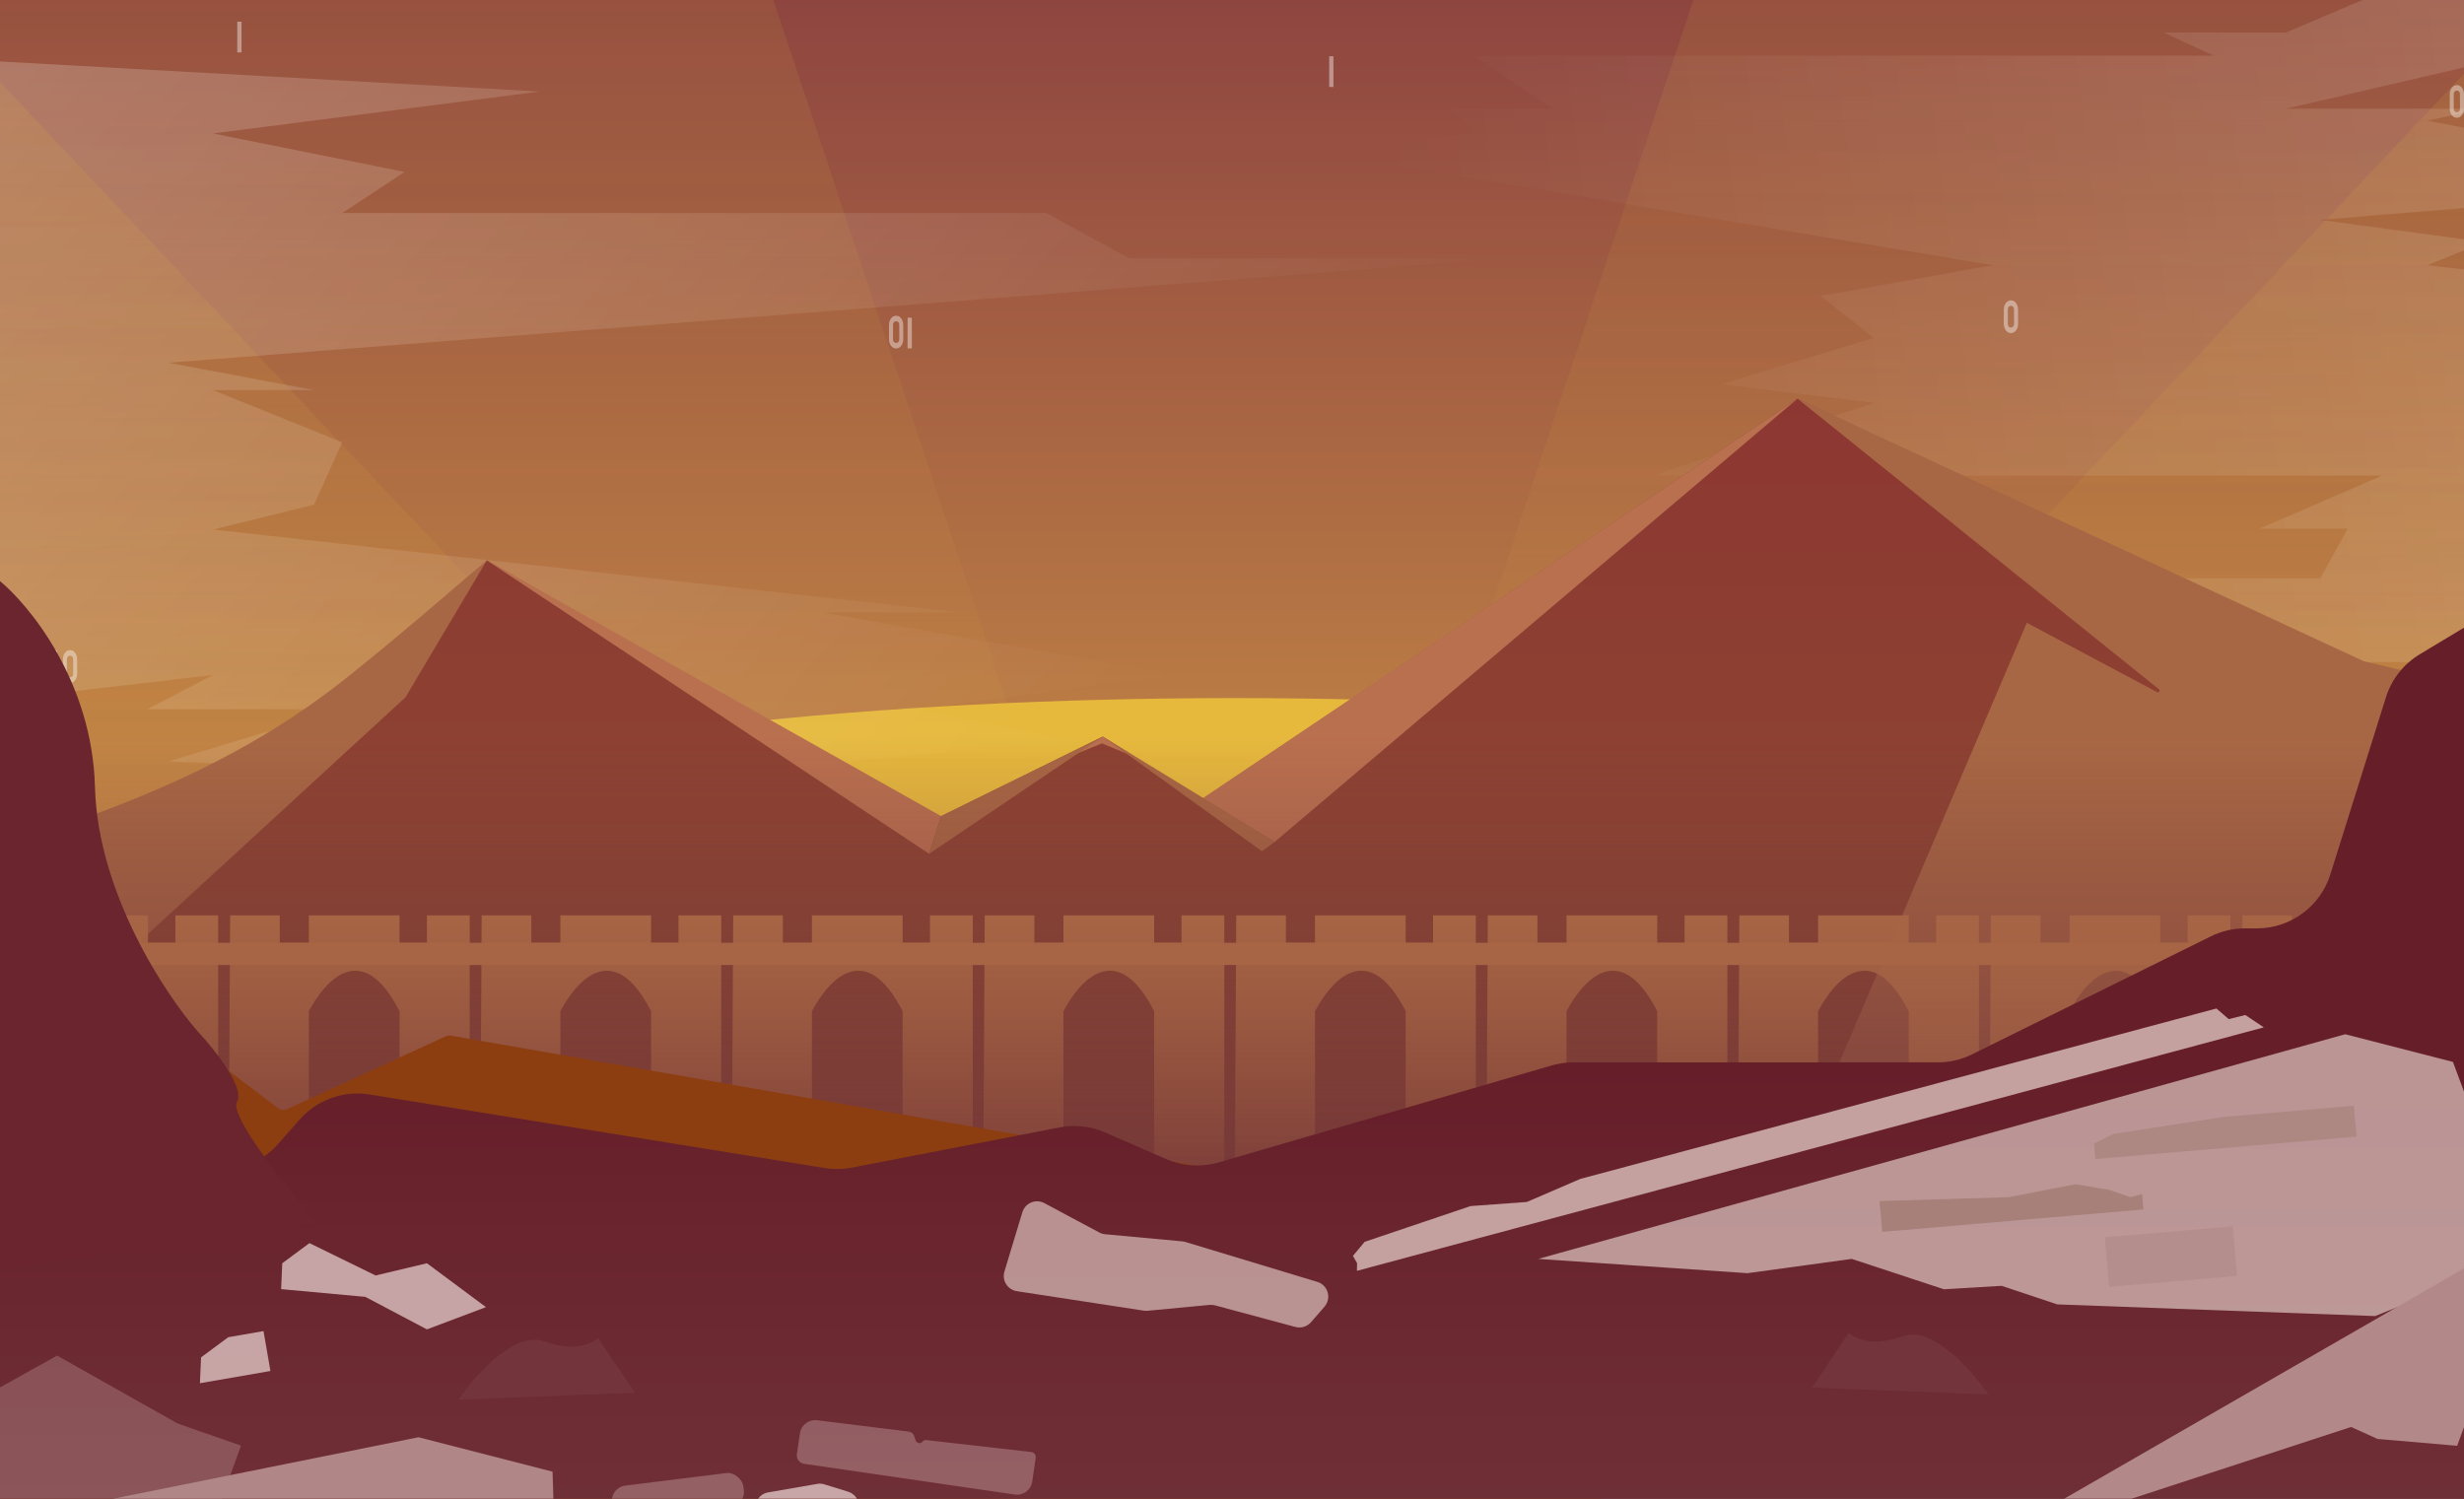 <svg width="1440" height="876" viewBox="0 0 1440 876" fill="none" xmlns="http://www.w3.org/2000/svg">
<g clip-path="url(#clip0_1573_10504)">
<rect width="1440" height="876" fill="white"/>
<g clip-path="url(#clip1_1573_10504)">
<rect width="1440" height="1389" transform="translate(0 -212)" fill="url(#paint0_linear_1573_10504)"/>
<rect y="-212" width="1440" height="1025" fill="url(#paint1_linear_1573_10504)"/>
<g filter="url(#filter0_f_1573_10504)">
<ellipse cx="721.5" cy="523.5" rx="595.5" ry="115.5" fill="#E6B93D"/>
</g>
<path d="M1407.5 447.5L1642 461L1807 197.5H1539L1575 173L1418.5 155L1452 141.5L1356 128.5L1575 110.5L1452 77L1418.5 70.5L1452 63.5H1336L1595 3.5L1430 -21L1336 19H1264.5L1293.5 32.5H861L907.5 63.5H847.5L861 77L778.5 90.5L1164.5 155L1064 173L1095 197.5L1006 224.5L1095 235.5L965.5 278H1392L1320.5 309H1372L1356 338H1113L1008 360.5H1229L1140 387H1430L1372 427.5H1452L1407.5 447.5Z" fill="url(#paint2_linear_1573_10504)" fill-opacity="0.28"/>
<path d="M315.5 53.5L-339.5 17L-374 181.5H-118.5L-153 195.5L-29.5 212L-279 295L-118.5 358L-181.5 374L-118.5 394.5L-206 433L124.5 394.5L86 414.5H200L98.5 445L376 455.5L629.5 433L534.5 414.5L686.5 394.5L481.5 358H561L124.5 309.5L183.5 295L200 258.5L124.5 228H183.5L98.5 212L879 151H660L611.5 124.5H200L236.5 100.5L124.5 78L315.5 53.5Z" fill="url(#paint3_linear_1573_10504)"/>
<path d="M0 -212H381.5L720 806.058H328.5H0V-212Z" fill="url(#paint4_linear_1573_10504)" fill-opacity="0.13"/>
<path d="M1440 -207.058H1058.5L720 811H1093.5H1440V-207.058Z" fill="url(#paint5_linear_1573_10504)" fill-opacity="0.13"/>
<path d="M0 486.309V47.951L720 811H0V486.309Z" fill="url(#paint6_linear_1573_10504)" fill-opacity="0.13"/>
<path d="M0 486.309V466.046L720 811H0V486.309Z" fill="#E6B93D" fill-opacity="0.13"/>
<path d="M1440 481.367V461.104L720 806.058H1440V481.367Z" fill="#E6B93D" fill-opacity="0.13"/>
<path d="M1440 481.367V43.009L720 806.058H1440V481.367Z" fill="url(#paint7_linear_1573_10504)" fill-opacity="0.13"/>
<path d="M40.933 399.093C40.117 399.093 39.392 398.85 38.758 398.365C38.13 397.879 37.637 397.233 37.279 396.427C36.928 395.611 36.752 394.718 36.752 393.747L36.771 385.304C36.771 384.316 36.95 383.427 37.307 382.637C37.659 381.84 38.149 381.202 38.777 380.725C39.404 380.239 40.123 379.997 40.933 379.997C41.762 379.997 42.484 380.235 43.099 380.712C43.714 381.189 44.197 381.831 44.549 382.637C44.907 383.435 45.086 384.324 45.086 385.304L45.105 393.747C45.105 394.709 44.929 395.598 44.577 396.414C44.219 397.229 43.727 397.879 43.099 398.365C42.477 398.85 41.755 399.093 40.933 399.093ZM42.769 393.747L42.75 385.304C42.75 384.68 42.581 384.172 42.242 383.782C41.909 383.392 41.473 383.197 40.933 383.197C40.38 383.197 39.938 383.392 39.605 383.782C39.273 384.172 39.106 384.68 39.106 385.304V393.747C39.106 394.406 39.273 394.926 39.605 395.308C39.938 395.689 40.38 395.88 40.933 395.88C41.473 395.88 41.912 395.689 42.251 395.308C42.597 394.926 42.769 394.406 42.769 393.747Z" fill="white" fill-opacity="0.4"/>
<path d="M1303.86 462C1303.04 462 1302.32 461.757 1301.68 461.272C1301.05 460.786 1300.56 460.14 1300.2 459.333C1299.85 458.518 1299.68 457.625 1299.68 456.654L1299.69 448.211C1299.69 447.222 1299.87 446.333 1300.23 445.544C1300.58 444.746 1301.07 444.109 1301.7 443.632C1302.33 443.146 1303.05 442.903 1303.86 442.903C1304.69 442.903 1305.41 443.142 1306.02 443.619C1306.64 444.096 1307.12 444.738 1307.47 445.544C1307.83 446.342 1308.01 447.231 1308.01 448.211L1308.03 456.654C1308.03 457.616 1307.85 458.505 1307.5 459.32C1307.14 460.135 1306.65 460.786 1306.02 461.272C1305.4 461.757 1304.68 462 1303.86 462ZM1305.69 456.654L1305.67 448.211C1305.67 447.586 1305.5 447.079 1305.17 446.689C1304.83 446.299 1304.4 446.104 1303.86 446.104C1303.3 446.104 1302.86 446.299 1302.53 446.689C1302.2 447.079 1302.03 447.586 1302.03 448.211V456.654C1302.03 457.313 1302.2 457.833 1302.53 458.215C1302.86 458.596 1303.3 458.787 1303.86 458.787C1304.4 458.787 1304.84 458.596 1305.18 458.215C1305.52 457.833 1305.69 457.313 1305.69 456.654Z" fill="white" fill-opacity="0.4"/>
<path d="M1175.23 194.647C1174.41 194.647 1173.68 194.404 1173.05 193.918C1172.42 193.433 1171.93 192.786 1171.57 191.98C1171.22 191.165 1171.04 190.271 1171.04 189.3L1171.06 180.858C1171.06 179.869 1171.24 178.98 1171.6 178.191C1171.95 177.393 1172.44 176.755 1173.07 176.278C1173.7 175.793 1174.42 175.55 1175.23 175.55C1176.05 175.55 1176.78 175.788 1177.39 176.265C1178.01 176.742 1178.49 177.384 1178.84 178.191C1179.2 178.989 1179.38 179.878 1179.38 180.858L1179.4 189.3C1179.4 190.263 1179.22 191.152 1178.87 191.967C1178.51 192.782 1178.02 193.433 1177.39 193.918C1176.77 194.404 1176.05 194.647 1175.23 194.647ZM1177.06 189.3L1177.04 180.858C1177.04 180.233 1176.87 179.726 1176.53 179.335C1176.2 178.945 1175.77 178.75 1175.23 178.75C1174.67 178.75 1174.23 178.945 1173.9 179.335C1173.57 179.726 1173.4 180.233 1173.4 180.858V189.3C1173.4 189.959 1173.57 190.48 1173.9 190.861C1174.23 191.243 1174.67 191.434 1175.23 191.434C1175.77 191.434 1176.21 191.243 1176.54 190.861C1176.89 190.48 1177.06 189.959 1177.06 189.3Z" fill="white" fill-opacity="0.4"/>
<path d="M1435.83 68.833C1435.01 68.833 1434.29 68.591 1433.65 68.105C1433.02 67.619 1432.53 66.973 1432.17 66.167C1431.82 65.351 1431.65 64.458 1431.65 63.487L1431.67 55.044C1431.67 54.056 1431.84 53.167 1432.2 52.377C1432.55 51.58 1433.04 50.942 1433.67 50.465C1434.3 49.98 1435.02 49.737 1435.83 49.737C1436.66 49.737 1437.38 49.975 1437.99 50.452C1438.61 50.929 1439.09 51.571 1439.44 52.377C1439.8 53.175 1439.98 54.064 1439.98 55.044L1440 63.487C1440 64.45 1439.82 65.338 1439.47 66.154C1439.11 66.969 1438.62 67.619 1437.99 68.105C1437.37 68.591 1436.65 68.833 1435.83 68.833ZM1437.66 63.487L1437.64 55.044C1437.64 54.42 1437.48 53.913 1437.14 53.522C1436.8 53.132 1436.37 52.937 1435.83 52.937C1435.28 52.937 1434.83 53.132 1434.5 53.522C1434.17 53.913 1434 54.42 1434 55.044V63.487C1434 64.146 1434.17 64.666 1434.5 65.048C1434.83 65.43 1435.28 65.62 1435.83 65.62C1436.37 65.62 1436.81 65.43 1437.15 65.048C1437.49 64.666 1437.66 64.146 1437.66 63.487Z" fill="white" fill-opacity="0.4"/>
<path d="M523.716 203.633C522.9 203.633 522.175 203.391 521.541 202.905C520.913 202.419 520.42 201.773 520.062 200.967C519.711 200.151 519.535 199.258 519.535 198.287L519.554 189.844C519.554 188.856 519.733 187.967 520.091 187.177C520.442 186.38 520.932 185.742 521.56 185.265C522.188 184.78 522.906 184.537 523.716 184.537C524.545 184.537 525.267 184.775 525.882 185.252C526.497 185.729 526.981 186.371 527.332 187.177C527.69 187.975 527.869 188.864 527.869 189.844L527.888 198.287C527.888 199.249 527.712 200.138 527.36 200.954C527.003 201.769 526.51 202.419 525.882 202.905C525.261 203.391 524.539 203.633 523.716 203.633ZM525.552 198.287L525.534 189.844C525.534 189.22 525.364 188.712 525.025 188.322C524.692 187.932 524.256 187.737 523.716 187.737C523.164 187.737 522.721 187.932 522.388 188.322C522.056 188.712 521.889 189.22 521.889 189.844V198.287C521.889 198.946 522.056 199.466 522.388 199.848C522.721 200.229 523.164 200.42 523.716 200.42C524.256 200.42 524.696 200.229 525.035 199.848C525.38 199.466 525.552 198.946 525.552 198.287Z" fill="white" fill-opacity="0.4"/>
<path d="M141.08 30.64H138.755C138.688 30.64 138.654 30.598 138.654 30.514L138.674 12.768C138.674 12.7 138.701 12.667 138.755 12.667H141.06C141.113 12.667 141.14 12.7 141.14 12.768L141.16 30.514C141.16 30.598 141.133 30.64 141.08 30.64Z" fill="white" fill-opacity="0.4"/>
<path d="M532.82 203.633H530.495C530.428 203.633 530.395 203.591 530.395 203.507L530.415 185.761C530.415 185.694 530.441 185.66 530.495 185.66H532.8C532.854 185.66 532.88 185.694 532.88 185.761L532.9 203.507C532.9 203.591 532.874 203.633 532.82 203.633Z" fill="white" fill-opacity="0.4"/>
<path d="M779.224 50.86H776.899C776.832 50.86 776.799 50.818 776.799 50.734L776.819 32.988C776.819 32.92 776.846 32.887 776.899 32.887H779.204C779.258 32.887 779.285 32.92 779.285 32.988L779.305 50.734C779.305 50.818 779.278 50.86 779.224 50.86Z" fill="white" fill-opacity="0.4"/>
<path d="M33.33 397.97H31.005C30.938 397.97 30.904 397.928 30.904 397.844L30.924 380.098C30.924 380.03 30.951 379.997 31.005 379.997H33.31C33.363 379.997 33.39 380.03 33.39 380.098L33.41 397.844C33.41 397.928 33.383 397.97 33.33 397.97Z" fill="white" fill-opacity="0.4"/>
<g clip-path="url(#clip2_1573_10504)">
<path d="M221.5 387.5C125.958 467.634 16.833 499 -64 530.5V748.5H1376.5V387.5L1050.5 233L702 467.5L644.5 430.5L547 478.5L284.5 327.5C279.462 334.252 247.532 365.667 221.5 387.5Z" fill="url(#paint8_linear_1573_10504)"/>
<path d="M1261.74 402.859L1050.5 233L1381.5 386.5L1407 392.5L1401.5 687.5L1369.5 714.5H1103.5H1059L1043 696L1184.5 364L1260.65 404.522C1261.72 405.092 1262.69 403.62 1261.74 402.859Z" fill="#A86744"/>
<path d="M204 395C114.788 466.33 24 483.834 -56.5 515.5L-78 599.5L33 595L237 407.5L284.508 327.492C274.174 335.992 237.983 367.829 204 395Z" fill="#A86744"/>
<path d="M543 499L284.496 327.496L550.026 476.997L543 499Z" fill="#B9704F"/>
<path d="M744.957 492.035L1050.51 232.996L702.855 466.594L744.957 492.035Z" fill="#B9704F"/>
<path d="M643.99 434.471L627.99 440.971L644.49 430.471L659.635 440.971L643.99 434.471Z" fill="#B9704F"/>
<path d="M543 498.999L644.548 430.471L550.049 476.958L543 498.999Z" fill="#A86744"/>
<path d="M737.5 497.5L745 492L644.484 430.477L737.5 497.5Z" fill="#A86744"/>
<rect y="430" width="1440" height="318" fill="url(#paint9_linear_1573_10504)"/>
</g>
<rect x="-7" y="551" width="1454" height="13" fill="#A76545"/>
<path d="M102.5 551V535H127.5V710H86.5V591C64.5 548 42.833 573.333 33.5 591V710H-12L-12.5 535H16.5V551H33.5V535H86.5V551H102.5Z" fill="url(#paint10_linear_1573_10504)"/>
<path d="M249.5 551V535H274.5V710H233.5V591C211.5 548 189.833 573.333 180.5 591V710H133.5L134.5 535H163.5V551H180.5V535H233.5V551H249.5Z" fill="url(#paint11_linear_1573_10504)"/>
<path d="M396.5 551V535H421.5V710H380.5V591C358.5 548 336.833 573.333 327.5 591V710H280.5L281.5 535H310.5V551H327.5V535H380.5V551H396.5Z" fill="url(#paint12_linear_1573_10504)"/>
<path d="M543.5 551V535H568.5V710H527.5V591C505.5 548 483.833 573.333 474.5 591V710H427.5L428.5 535H457.5V551H474.5V535H527.5V551H543.5Z" fill="url(#paint13_linear_1573_10504)"/>
<path d="M690.5 551V535H715.5V710H674.5V591C652.5 548 630.833 573.333 621.5 591V710H574.5L575.5 535H604.5V551H621.5V535H674.5V551H690.5Z" fill="url(#paint14_linear_1573_10504)"/>
<path d="M837.5 551V535H862.5V710H821.5V591C799.5 548 777.833 573.333 768.5 591V710H721.5L722.5 535H751.5V551H768.5V535H821.5V551H837.5Z" fill="url(#paint15_linear_1573_10504)"/>
<path d="M984.5 551V535H1009.5V710H968.5V591C946.5 548 924.833 573.333 915.5 591V710H868.5L869.5 535H898.5V551H915.5V535H968.5V551H984.5Z" fill="url(#paint16_linear_1573_10504)"/>
<path d="M1131.5 551V535H1156.5V710H1115.5V591C1093.5 548 1071.83 573.333 1062.5 591V710H1015.5L1016.5 535H1045.5V551H1062.5V535H1115.5V551H1131.5Z" fill="url(#paint17_linear_1573_10504)"/>
<path d="M1278.5 551V535H1303.5V710H1262.5V591C1240.5 548 1218.83 573.333 1209.5 591V710H1162.5L1163.5 535H1192.5V551H1209.5V535H1262.5V551H1278.5Z" fill="url(#paint18_linear_1573_10504)"/>
<path d="M1425.5 551V535H1450.5V710H1409.5V591C1387.5 548 1365.83 573.333 1356.5 591V710H1309.5L1310.5 535H1339.5V551H1356.5V535H1409.5V551H1425.5Z" fill="url(#paint19_linear_1573_10504)"/>
<path d="M-439.948 681.5H-486.549C-488.626 681.5 -490.487 682.784 -491.224 684.727L-571.834 897.244C-574.812 905.096 -569.012 913.5 -560.614 913.5H920.737C926.861 913.5 932.003 908.889 932.667 902.801L951.492 730.161C951.778 727.54 949.979 725.147 947.381 724.693L263.532 605.268C262.534 605.093 261.507 605.226 260.587 605.648L167.713 648.255C166.042 649.022 164.085 648.81 162.617 647.703L110.175 608.149C107.9 606.433 104.653 606.962 103.041 609.311L55.429 678.689C54.265 680.385 52.182 681.195 50.179 680.731L-148.008 634.845C-148.98 634.62 -149.863 634.109 -150.543 633.378L-224.558 553.741C-226.636 551.506 -230.213 551.637 -232.122 554.017L-271.499 603.128C-272.448 604.311 -273.883 605 -275.4 605H-299.808C-301.205 605 -302.539 605.585 -303.485 606.612L-341.052 647.386C-342.258 648.695 -344.069 649.264 -345.807 648.881L-407.355 635.304C-409.517 634.827 -411.735 635.829 -412.807 637.766L-435.573 678.92C-436.453 680.512 -438.129 681.5 -439.948 681.5Z" fill="#8C3E11"/>
<path d="M-254.92 756.276L-470.383 871.47C-484.307 878.914 -493 893.42 -493 909.208C-493 932.841 -473.841 952 -450.208 952H1418C1442.85 952 1463 931.853 1463 907V353L1414.13 382.404C1404.7 388.074 1397.68 396.998 1394.39 407.491L1361.89 511.061C1356.01 529.822 1338.62 542.589 1318.96 542.589H1312.01C1305.1 542.589 1298.28 544.182 1292.08 547.245L1152.42 616.251C1146.22 619.314 1139.4 620.907 1132.49 620.907H919.418C915.161 620.907 910.925 621.511 906.838 622.702L712.14 679.391C702.034 682.333 691.217 681.64 681.569 677.432L645.819 661.838C637.47 658.196 628.212 657.174 619.27 658.906L497.846 682.425C492.656 683.43 487.329 683.513 482.111 682.67L216.02 639.674C200.759 637.208 185.3 642.748 175.079 654.347L162.437 668.694C153.895 678.39 141.596 683.944 128.674 683.944H52.283C46.482 683.944 40.737 685.066 35.362 687.247L-138.318 757.726C-145.643 760.698 -153.622 761.689 -161.452 760.597L-227.49 751.392C-236.92 750.077 -246.523 751.788 -254.92 756.276Z" fill="url(#paint20_linear_1573_10504)"/>
<path d="M55 460C53.4 398.4 16.667 353.667 -1.5 339L-52 749L184.5 714.5C167 694.333 133.2 652 138 644C142.8 636 125 613.667 115.5 603.5C96 581.333 56.6 521.6 55 460Z" fill="#6A252E" stroke="#6A252E"/>
<g opacity="0.79" filter="url(#filter1_i_1573_10504)">
<path d="M1407 739.742L1344.04 765.183L1158.32 758.353L1125.77 747.506L1092.03 749.515L1038.19 731.765L977.253 740.12L854.992 731.765L1326.57 600.465L1389.53 616.635L1407 663.42L1397.51 703.522L1407 739.742Z" fill="#E3CBC6" fill-opacity="0.86"/>
</g>
<g filter="url(#filter2_i_1573_10504)">
<path d="M836.511 721.794L898.381 700.903L931.325 698.492L962.522 685.034L1097.71 648.809L1232.91 612.584L1300.5 594.472L1334.3 585.416L1341.51 591.626L1351.2 589.216L1362 596.447L832.014 738.743L832.092 734.248L829.672 730L836.511 721.794Z" fill="#C4A09F"/>
</g>
<path d="M1098.45 701.956L1173.98 699.697L1212.93 692.127L1232.64 695.403L1245.09 699.697L1251.86 697.868L1252.64 706.885L1100 719.99L1098.45 701.956Z" fill="#A78079"/>
<path d="M1235.05 662.736L1299.32 652.817L1375.63 646.264L1377.18 664.299L1224.55 677.404L1223.77 668.387L1235.05 662.736Z" fill="#A67F78" fill-opacity="0.63"/>
<rect x="1230.09" y="723.124" width="75.105" height="29.113" transform="rotate(-4.907 1230.09 723.124)" fill="#A67F78" fill-opacity="0.35"/>
<path d="M318 784C300.8 777.6 277.5 804 268 818L371 814L349.5 782C346.167 785.333 335.2 790.4 318 784Z" fill="#73353B"/>
<path d="M1112 781C1129.2 774.6 1152.5 801 1162 815L1059 811L1080.5 779C1083.83 782.333 1094.8 787.4 1112 781Z" fill="#73353B"/>
<g filter="url(#filter3_i_1573_10504)">
<path d="M423.494 833.712C424.201 828.87 428.647 825.48 433.504 826.08L487.122 832.706C488.574 832.886 489.794 833.884 490.257 835.273L491.113 837.841C491.706 839.619 494.04 840.019 495.191 838.54V838.54C495.693 837.894 496.495 837.556 497.308 837.649L558.652 844.637C560.335 844.829 561.525 846.375 561.281 848.051L559.261 861.893C558.543 866.811 553.974 870.216 549.055 869.499L425.947 851.533C423.214 851.134 421.323 848.596 421.721 845.863L423.494 833.712Z" fill="#F8E6E3" fill-opacity="0.27"/>
</g>
<g filter="url(#filter4_i_1573_10504)">
<rect x="312.518" y="865.369" width="77.393" height="20.204" rx="9" transform="rotate(-7.084 312.518 865.369)" fill="#F8E6E3" fill-opacity="0.27"/>
</g>
<g filter="url(#filter5_i_1573_10504)">
<path d="M1609.04 742.314L1560.15 784.163L1450.5 837L1396 830L1392 841L1345.5 837L1330 830L1110.73 901.667L1489.34 683.531L1550.79 679.064L1560.95 706.492L1589.59 712.637L1609.04 742.314Z" fill="#B28888"/>
</g>
<g filter="url(#filter6_i_1573_10504)">
<path d="M-124.895 806.84L-55.141 813.107L-10.64 788.279L59.843 827.999L96.847 840.891L77.931 892.912L-133.689 860.906L-124.895 806.84Z" fill="#E3CBC6" fill-opacity="0.25"/>
</g>
<g filter="url(#filter7_i_1573_10504)">
<path d="M246.639 990.885L-362 949.295L200.559 836L278.919 856.124L280.11 894.522L313.192 914.144L325 959.223L246.639 990.885Z" fill="#B18687"/>
</g>
<g filter="url(#filter8_i_1573_10504)">
<path d="M553.484 704.503C555.128 699.068 561.332 696.496 566.34 699.171L598.445 716.327C599.503 716.893 600.664 717.241 601.858 717.351L647.001 721.526C647.604 721.582 648.199 721.698 648.779 721.874L725.852 745.196C732.098 747.085 734.319 754.785 730.041 759.711L722.192 768.749C719.933 771.35 716.389 772.433 713.063 771.54L666.067 758.921C665.031 758.642 663.953 758.552 662.885 758.653L626.658 762.079C625.921 762.148 625.178 762.127 624.447 762.015L550.255 750.638C544.842 749.808 541.418 744.377 543.005 739.135L553.484 704.503Z" fill="#E3CBC6" fill-opacity="0.65"/>
</g>
<g filter="url(#filter9_i_1573_10504)">
<path d="M397.539 878.656C396.689 873.759 399.97 869.1 404.867 868.249L433.586 863.265C434.987 863.021 436.426 863.114 437.785 863.534L451.66 867.827C455.43 868.993 458 872.479 458 876.425L458 879.493C458 881.748 458.847 883.922 460.373 885.582L474.122 900.546C478.94 905.789 476.049 914.285 469.034 915.503L414.707 924.933C409.809 925.783 405.15 922.502 404.3 917.605L397.539 878.656Z" fill="#F8E6E3" fill-opacity="0.65"/>
</g>
<g filter="url(#filter10_i_1573_10504)">
<path d="M108.499 789.312L124.395 777.535L145 773.958L149.047 797.277L107.839 804.43L108.499 789.312Z" fill="#F8E6E3" fill-opacity="0.65"/>
</g>
<g filter="url(#filter11_i_1573_10504)">
<path d="M155.952 734.312L171.848 722.535L210.5 741.458L240.5 734.312L275 759.958L240.5 772.958L204.5 753.958L155.292 749.43L155.952 734.312Z" fill="#F8E6E3" fill-opacity="0.65"/>
</g>
</g>
</g>
<defs>
<filter id="filter0_f_1573_10504" x="-192" y="90" width="1827" height="867" filterUnits="userSpaceOnUse" color-interpolation-filters="sRGB">
<feFlood flood-opacity="0" result="BackgroundImageFix"/>
<feBlend mode="normal" in="SourceGraphic" in2="BackgroundImageFix" result="shape"/>
<feGaussianBlur stdDeviation="159" result="effect1_foregroundBlur_1573_10504"/>
</filter>
<filter id="filter1_i_1573_10504" x="854.992" y="600.465" width="552.008" height="164.719" filterUnits="userSpaceOnUse" color-interpolation-filters="sRGB">
<feFlood flood-opacity="0" result="BackgroundImageFix"/>
<feBlend mode="normal" in="SourceGraphic" in2="BackgroundImageFix" result="shape"/>
<feColorMatrix in="SourceAlpha" type="matrix" values="0 0 0 0 0 0 0 0 0 0 0 0 0 0 0 0 0 0 127 0" result="hardAlpha"/>
<feOffset dx="44" dy="4"/>
<feComposite in2="hardAlpha" operator="arithmetic" k2="-1" k3="1"/>
<feColorMatrix type="matrix" values="0 0 0 0 0.4 0 0 0 0 0.118 0 0 0 0 0.161 0 0 0 0.21 0"/>
<feBlend mode="normal" in2="shape" result="effect1_innerShadow_1573_10504"/>
</filter>
<filter id="filter2_i_1573_10504" x="829.672" y="585.416" width="532.332" height="153.327" filterUnits="userSpaceOnUse" color-interpolation-filters="sRGB">
<feFlood flood-opacity="0" result="BackgroundImageFix"/>
<feBlend mode="normal" in="SourceGraphic" in2="BackgroundImageFix" result="shape"/>
<feColorMatrix in="SourceAlpha" type="matrix" values="0 0 0 0 0 0 0 0 0 0 0 0 0 0 0 0 0 0 127 0" result="hardAlpha"/>
<feOffset dx="-39" dy="4"/>
<feComposite in2="hardAlpha" operator="arithmetic" k2="-1" k3="1"/>
<feColorMatrix type="matrix" values="0 0 0 0 0.4 0 0 0 0 0.118 0 0 0 0 0.161 0 0 0 0.21 0"/>
<feBlend mode="normal" in2="shape" result="effect1_innerShadow_1573_10504"/>
</filter>
<filter id="filter3_i_1573_10504" x="421.668" y="826.011" width="139.645" height="43.583" filterUnits="userSpaceOnUse" color-interpolation-filters="sRGB">
<feFlood flood-opacity="0" result="BackgroundImageFix"/>
<feBlend mode="normal" in="SourceGraphic" in2="BackgroundImageFix" result="shape"/>
<feColorMatrix in="SourceAlpha" type="matrix" values="0 0 0 0 0 0 0 0 0 0 0 0 0 0 0 0 0 0 127 0" result="hardAlpha"/>
<feOffset dx="44" dy="4"/>
<feComposite in2="hardAlpha" operator="arithmetic" k2="-1" k3="1"/>
<feColorMatrix type="matrix" values="0 0 0 0 0.4 0 0 0 0 0.118 0 0 0 0 0.161 0 0 0 0.21 0"/>
<feBlend mode="normal" in2="shape" result="effect1_innerShadow_1573_10504"/>
</filter>
<filter id="filter4_i_1573_10504" x="313.559" y="856.865" width="77.213" height="27.514" filterUnits="userSpaceOnUse" color-interpolation-filters="sRGB">
<feFlood flood-opacity="0" result="BackgroundImageFix"/>
<feBlend mode="normal" in="SourceGraphic" in2="BackgroundImageFix" result="shape"/>
<feColorMatrix in="SourceAlpha" type="matrix" values="0 0 0 0 0 0 0 0 0 0 0 0 0 0 0 0 0 0 127 0" result="hardAlpha"/>
<feOffset dx="44" dy="4"/>
<feComposite in2="hardAlpha" operator="arithmetic" k2="-1" k3="1"/>
<feColorMatrix type="matrix" values="0 0 0 0 0.4 0 0 0 0 0.118 0 0 0 0 0.161 0 0 0 0.21 0"/>
<feBlend mode="normal" in2="shape" result="effect1_innerShadow_1573_10504"/>
</filter>
<filter id="filter5_i_1573_10504" x="1110.73" y="679.064" width="498.307" height="222.604" filterUnits="userSpaceOnUse" color-interpolation-filters="sRGB">
<feFlood flood-opacity="0" result="BackgroundImageFix"/>
<feBlend mode="normal" in="SourceGraphic" in2="BackgroundImageFix" result="shape"/>
<feColorMatrix in="SourceAlpha" type="matrix" values="0 0 0 0 0 0 0 0 0 0 0 0 0 0 0 0 0 0 127 0" result="hardAlpha"/>
<feOffset dx="44" dy="4"/>
<feComposite in2="hardAlpha" operator="arithmetic" k2="-1" k3="1"/>
<feColorMatrix type="matrix" values="0 0 0 0 0.4 0 0 0 0 0.118 0 0 0 0 0.161 0 0 0 0.21 0"/>
<feBlend mode="normal" in2="shape" result="effect1_innerShadow_1573_10504"/>
</filter>
<filter id="filter6_i_1573_10504" x="-133.689" y="788.279" width="230.537" height="104.633" filterUnits="userSpaceOnUse" color-interpolation-filters="sRGB">
<feFlood flood-opacity="0" result="BackgroundImageFix"/>
<feBlend mode="normal" in="SourceGraphic" in2="BackgroundImageFix" result="shape"/>
<feColorMatrix in="SourceAlpha" type="matrix" values="0 0 0 0 0 0 0 0 0 0 0 0 0 0 0 0 0 0 127 0" result="hardAlpha"/>
<feOffset dx="44" dy="4"/>
<feComposite in2="hardAlpha" operator="arithmetic" k2="-1" k3="1"/>
<feColorMatrix type="matrix" values="0 0 0 0 0.4 0 0 0 0 0.118 0 0 0 0 0.161 0 0 0 0.21 0"/>
<feBlend mode="normal" in2="shape" result="effect1_innerShadow_1573_10504"/>
</filter>
<filter id="filter7_i_1573_10504" x="-362" y="836" width="687" height="154.885" filterUnits="userSpaceOnUse" color-interpolation-filters="sRGB">
<feFlood flood-opacity="0" result="BackgroundImageFix"/>
<feBlend mode="normal" in="SourceGraphic" in2="BackgroundImageFix" result="shape"/>
<feColorMatrix in="SourceAlpha" type="matrix" values="0 0 0 0 0 0 0 0 0 0 0 0 0 0 0 0 0 0 127 0" result="hardAlpha"/>
<feOffset dx="44" dy="4"/>
<feComposite in2="hardAlpha" operator="arithmetic" k2="-1" k3="1"/>
<feColorMatrix type="matrix" values="0 0 0 0 0.4 0 0 0 0 0.118 0 0 0 0 0.161 0 0 0 0.21 0"/>
<feBlend mode="normal" in2="shape" result="effect1_innerShadow_1573_10504"/>
</filter>
<filter id="filter8_i_1573_10504" x="542.615" y="698.105" width="189.635" height="73.743" filterUnits="userSpaceOnUse" color-interpolation-filters="sRGB">
<feFlood flood-opacity="0" result="BackgroundImageFix"/>
<feBlend mode="normal" in="SourceGraphic" in2="BackgroundImageFix" result="shape"/>
<feColorMatrix in="SourceAlpha" type="matrix" values="0 0 0 0 0 0 0 0 0 0 0 0 0 0 0 0 0 0 127 0" result="hardAlpha"/>
<feOffset dx="44" dy="4"/>
<feComposite in2="hardAlpha" operator="arithmetic" k2="-1" k3="1"/>
<feColorMatrix type="matrix" values="0 0 0 0 0.4 0 0 0 0 0.118 0 0 0 0 0.161 0 0 0 0.21 0"/>
<feBlend mode="normal" in2="shape" result="effect1_innerShadow_1573_10504"/>
</filter>
<filter id="filter9_i_1573_10504" x="397.404" y="863.132" width="79.1" height="61.935" filterUnits="userSpaceOnUse" color-interpolation-filters="sRGB">
<feFlood flood-opacity="0" result="BackgroundImageFix"/>
<feBlend mode="normal" in="SourceGraphic" in2="BackgroundImageFix" result="shape"/>
<feColorMatrix in="SourceAlpha" type="matrix" values="0 0 0 0 0 0 0 0 0 0 0 0 0 0 0 0 0 0 127 0" result="hardAlpha"/>
<feOffset dx="44" dy="4"/>
<feComposite in2="hardAlpha" operator="arithmetic" k2="-1" k3="1"/>
<feColorMatrix type="matrix" values="0 0 0 0 0.4 0 0 0 0 0.118 0 0 0 0 0.161 0 0 0 0.21 0"/>
<feBlend mode="normal" in2="shape" result="effect1_innerShadow_1573_10504"/>
</filter>
<filter id="filter10_i_1573_10504" x="107.838" y="773.958" width="41.209" height="30.472" filterUnits="userSpaceOnUse" color-interpolation-filters="sRGB">
<feFlood flood-opacity="0" result="BackgroundImageFix"/>
<feBlend mode="normal" in="SourceGraphic" in2="BackgroundImageFix" result="shape"/>
<feColorMatrix in="SourceAlpha" type="matrix" values="0 0 0 0 0 0 0 0 0 0 0 0 0 0 0 0 0 0 127 0" result="hardAlpha"/>
<feOffset dx="9" dy="4"/>
<feComposite in2="hardAlpha" operator="arithmetic" k2="-1" k3="1"/>
<feColorMatrix type="matrix" values="0 0 0 0 0.4 0 0 0 0 0.118 0 0 0 0 0.161 0 0 0 0.21 0"/>
<feBlend mode="normal" in2="shape" result="effect1_innerShadow_1573_10504"/>
</filter>
<filter id="filter11_i_1573_10504" x="155.291" y="722.535" width="119.709" height="50.423" filterUnits="userSpaceOnUse" color-interpolation-filters="sRGB">
<feFlood flood-opacity="0" result="BackgroundImageFix"/>
<feBlend mode="normal" in="SourceGraphic" in2="BackgroundImageFix" result="shape"/>
<feColorMatrix in="SourceAlpha" type="matrix" values="0 0 0 0 0 0 0 0 0 0 0 0 0 0 0 0 0 0 127 0" result="hardAlpha"/>
<feOffset dx="9" dy="4"/>
<feComposite in2="hardAlpha" operator="arithmetic" k2="-1" k3="1"/>
<feColorMatrix type="matrix" values="0 0 0 0 0.4 0 0 0 0 0.118 0 0 0 0 0.161 0 0 0 0.21 0"/>
<feBlend mode="normal" in2="shape" result="effect1_innerShadow_1573_10504"/>
</filter>
<linearGradient id="paint0_linear_1573_10504" x1="720" y1="0" x2="720" y2="1389" gradientUnits="userSpaceOnUse">
<stop offset="0.891" stop-color="#72343A"/>
<stop offset="1" stop-color="#72343A" stop-opacity="0"/>
</linearGradient>
<linearGradient id="paint1_linear_1573_10504" x1="720" y1="-9.5" x2="720" y2="938" gradientUnits="userSpaceOnUse">
<stop stop-color="#8D4440"/>
<stop offset="1" stop-color="#F3BF4A"/>
</linearGradient>
<linearGradient id="paint2_linear_1573_10504" x1="2088" y1="318" x2="858.5" y2="476.5" gradientUnits="userSpaceOnUse">
<stop stop-color="white"/>
<stop offset="1" stop-color="white" stop-opacity="0"/>
</linearGradient>
<linearGradient id="paint3_linear_1573_10504" x1="-256.5" y1="-114.5" x2="532.5" y2="573" gradientUnits="userSpaceOnUse">
<stop stop-color="white" stop-opacity="0.31"/>
<stop offset="1" stop-color="white" stop-opacity="0"/>
</linearGradient>
<linearGradient id="paint4_linear_1573_10504" x1="360" y1="-212" x2="360" y2="806.058" gradientUnits="userSpaceOnUse">
<stop stop-color="#E6B93D"/>
<stop offset="1" stop-color="#E6B93D" stop-opacity="0"/>
</linearGradient>
<linearGradient id="paint5_linear_1573_10504" x1="1080" y1="-207.058" x2="1080" y2="811" gradientUnits="userSpaceOnUse">
<stop stop-color="#E6B93D"/>
<stop offset="1" stop-color="#E6B93D" stop-opacity="0"/>
</linearGradient>
<linearGradient id="paint6_linear_1573_10504" x1="360" y1="47.951" x2="360" y2="811" gradientUnits="userSpaceOnUse">
<stop stop-color="#E6B93D"/>
<stop offset="1" stop-color="#E6B93D" stop-opacity="0"/>
</linearGradient>
<linearGradient id="paint7_linear_1573_10504" x1="1080" y1="43.009" x2="1080" y2="806.058" gradientUnits="userSpaceOnUse">
<stop stop-color="#E6B93D"/>
<stop offset="1" stop-color="#E6B93D" stop-opacity="0"/>
</linearGradient>
<linearGradient id="paint8_linear_1573_10504" x1="656.25" y1="233" x2="656.25" y2="748.5" gradientUnits="userSpaceOnUse">
<stop stop-color="#8D3732"/>
<stop offset="1" stop-color="#8D5132"/>
</linearGradient>
<linearGradient id="paint9_linear_1573_10504" x1="720" y1="430" x2="720" y2="748" gradientUnits="userSpaceOnUse">
<stop stop-color="#72343A" stop-opacity="0"/>
<stop offset="1" stop-color="#72343A"/>
</linearGradient>
<linearGradient id="paint10_linear_1573_10504" x1="57" y1="535" x2="57" y2="710" gradientUnits="userSpaceOnUse">
<stop stop-color="#A76545"/>
<stop offset="1" stop-color="#A76545" stop-opacity="0"/>
</linearGradient>
<linearGradient id="paint11_linear_1573_10504" x1="204" y1="535" x2="204" y2="710" gradientUnits="userSpaceOnUse">
<stop stop-color="#A76545"/>
<stop offset="1" stop-color="#A76545" stop-opacity="0"/>
</linearGradient>
<linearGradient id="paint12_linear_1573_10504" x1="351" y1="535" x2="351" y2="710" gradientUnits="userSpaceOnUse">
<stop stop-color="#A76545"/>
<stop offset="1" stop-color="#A76545" stop-opacity="0"/>
</linearGradient>
<linearGradient id="paint13_linear_1573_10504" x1="498" y1="535" x2="498" y2="710" gradientUnits="userSpaceOnUse">
<stop stop-color="#A76545"/>
<stop offset="1" stop-color="#A76545" stop-opacity="0"/>
</linearGradient>
<linearGradient id="paint14_linear_1573_10504" x1="645" y1="535" x2="645" y2="710" gradientUnits="userSpaceOnUse">
<stop stop-color="#A76545"/>
<stop offset="1" stop-color="#A76545" stop-opacity="0"/>
</linearGradient>
<linearGradient id="paint15_linear_1573_10504" x1="792" y1="535" x2="792" y2="710" gradientUnits="userSpaceOnUse">
<stop stop-color="#A76545"/>
<stop offset="1" stop-color="#A76545" stop-opacity="0"/>
</linearGradient>
<linearGradient id="paint16_linear_1573_10504" x1="939" y1="535" x2="939" y2="710" gradientUnits="userSpaceOnUse">
<stop stop-color="#A76545"/>
<stop offset="1" stop-color="#A76545" stop-opacity="0"/>
</linearGradient>
<linearGradient id="paint17_linear_1573_10504" x1="1086" y1="535" x2="1086" y2="710" gradientUnits="userSpaceOnUse">
<stop stop-color="#A76545"/>
<stop offset="1" stop-color="#A76545" stop-opacity="0"/>
</linearGradient>
<linearGradient id="paint18_linear_1573_10504" x1="1233" y1="535" x2="1233" y2="710" gradientUnits="userSpaceOnUse">
<stop stop-color="#A76545"/>
<stop offset="1" stop-color="#A76545" stop-opacity="0"/>
</linearGradient>
<linearGradient id="paint19_linear_1573_10504" x1="1380" y1="535" x2="1380" y2="710" gradientUnits="userSpaceOnUse">
<stop stop-color="#A76545"/>
<stop offset="1" stop-color="#A76545" stop-opacity="0"/>
</linearGradient>
<linearGradient id="paint20_linear_1573_10504" x1="485" y1="618.5" x2="485" y2="952" gradientUnits="userSpaceOnUse">
<stop stop-color="#661E29"/>
<stop offset="1" stop-color="#72343A"/>
</linearGradient>
<clipPath id="clip0_1573_10504">
<rect width="1440" height="876" fill="white"/>
</clipPath>
<clipPath id="clip1_1573_10504">
<rect width="1440" height="1389" fill="white" transform="translate(0 -212)"/>
</clipPath>
<clipPath id="clip2_1573_10504">
<rect width="1440" height="516" fill="white" transform="translate(0 233)"/>
</clipPath>
</defs>
</svg>

